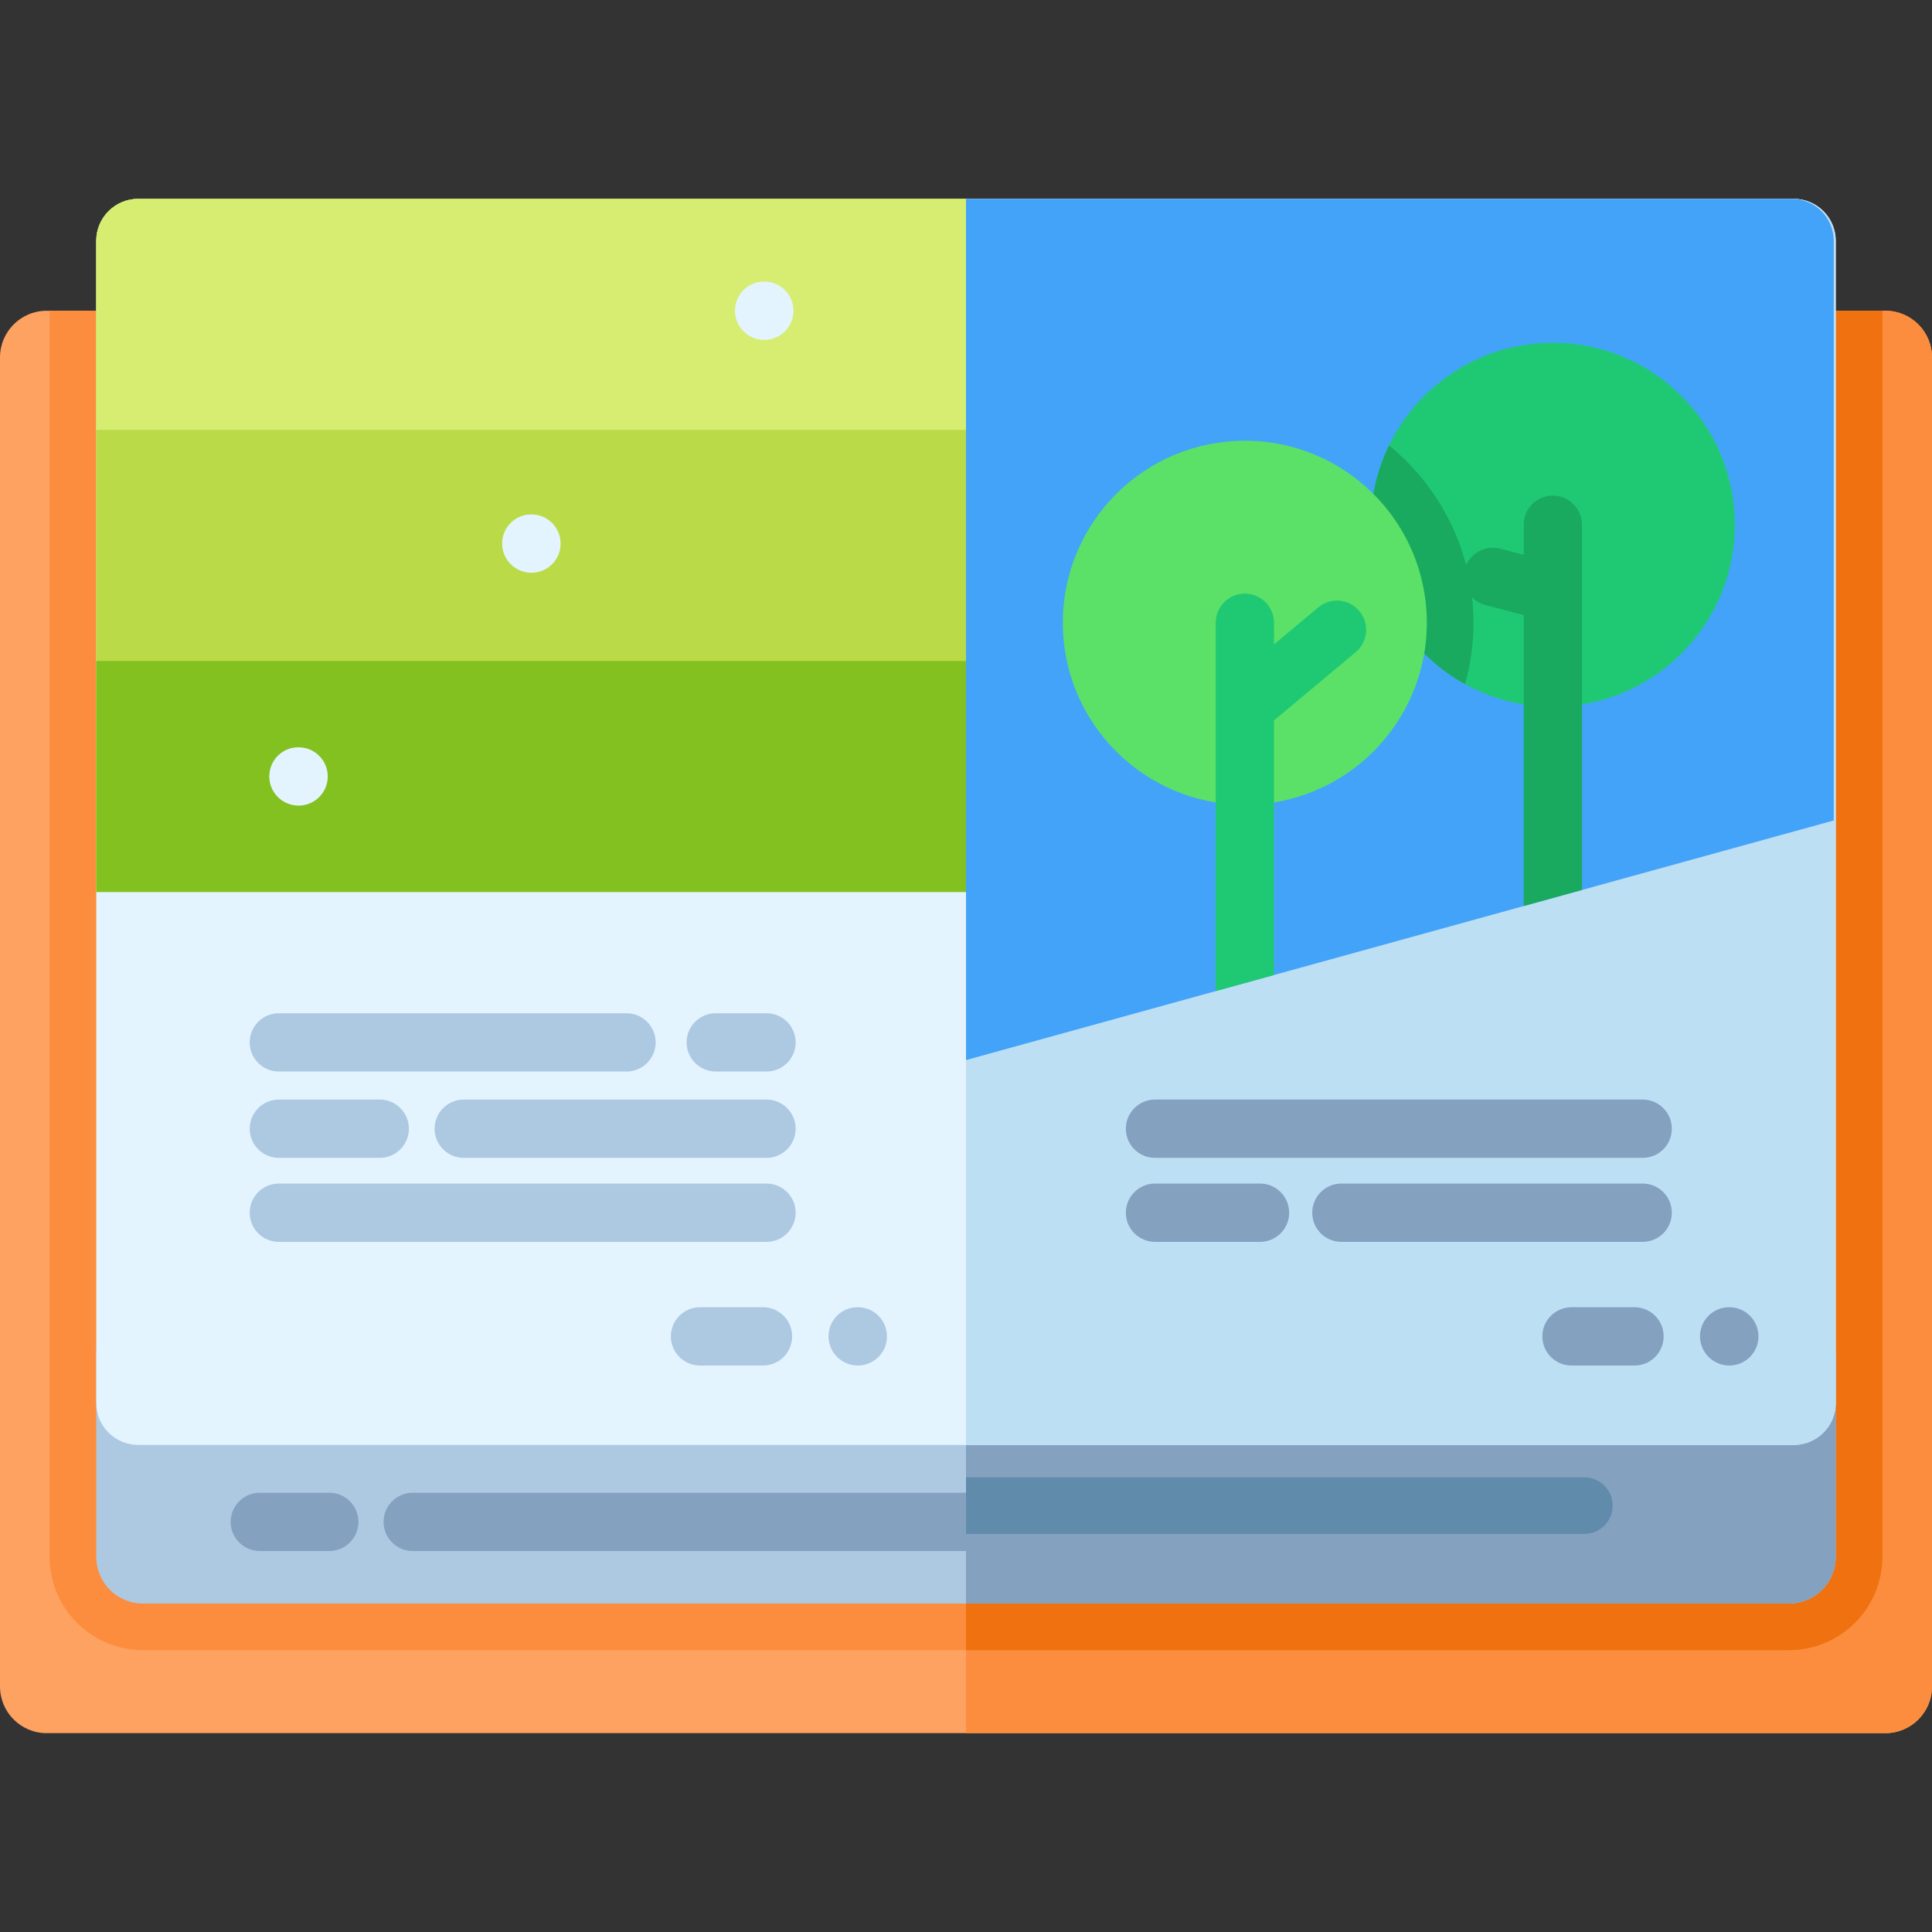 <?xml version="1.0" encoding="iso-8859-1"?>
<!-- Generator: Adobe Illustrator 25.2.3, SVG Export Plug-In . SVG Version: 6.00 Build 0)  -->
<svg version="1.1" id="Capa_1" xmlns="http://www.w3.org/2000/svg" xmlns:xlink="http://www.w3.org/1999/xlink" x="0px" y="0px"
	 viewBox="-49 141 512 512" style="enable-background:new -49 141 512 512;" xml:space="preserve">
<rect x="-49" y="141" width="512" height="512" fill="#333333" stroke="none"/>
<path style="fill:#FDA260;" d="M463,235.714v352.229c0,6.82-5.532,12.362-12.362,12.362H-36.638c-6.83,0-12.362-5.542-12.362-12.362
	V235.714c0-6.83,5.532-12.362,12.362-12.362h487.276C457.468,223.352,463,228.884,463,235.714z"/>
<g>
	<path style="fill:#FC8D3E;" d="M449.855,223.352v330.235c0,13.629-11.095,24.724-24.724,24.724H-11.131
		c-13.629,0-24.724-11.095-24.724-24.724V223.352H449.855z"/>
	<path style="fill:#FC8D3E;" d="M463,235.714v352.229c0,6.82-5.532,12.362-12.362,12.362H207V223.352h243.638
		C457.468,223.352,463,228.884,463,235.714z"/>
</g>
<path style="fill:#F0710F;" d="M449.855,223.352v330.235c0,13.629-11.095,24.724-24.724,24.724H207V223.352H449.855z"/>
<path style="fill:#ADC9E2;" d="M437.493,498.925v54.661c0,6.83-5.532,12.362-12.362,12.362H-11.131
	c-6.83,0-12.362-5.532-12.362-12.362v-54.661H437.493z"/>
<path style="fill:#84A1C0;" d="M437.493,498.925v54.661c0,6.83-5.532,12.362-12.362,12.362H207v-67.024L437.493,498.925
	L437.493,498.925z"/>
<path style="fill:#E3F4FF;" d="M426.362,523.917H-12.362c-6.147,0-11.13-4.983-11.13-11.13V204.828c0-6.147,4.983-11.13,11.13-11.13
	h438.725c6.147,0,11.13,4.983,11.13,11.13v307.959C437.493,518.934,432.509,523.917,426.362,523.917z"/>
<path style="fill:#BADB47;" d="M-12.362,193.697H207v183.687H-23.493V204.828C-23.493,198.681-18.509,193.697-12.362,193.697z"/>
<rect x="-23.493" y="316.16" style="fill:#82C11F;" width="230.49" height="61.23"/>
<path style="fill:#D6ED72;" d="M-12.362,193.697H207v61.229H-23.493v-50.098C-23.493,198.681-18.509,193.697-12.362,193.697z"/>
<path style="fill:#BDDFF4;" d="M437.493,204.827v307.961c0,6.15-4.981,11.13-11.13,11.13H207V193.696h219.362
	C432.512,193.696,437.493,198.677,437.493,204.827z"/>
<path style="fill:#43A3F9;" d="M436.957,204.831v153.6l-66.715,18.42l-15.453,4.265l-66.169,18.275l-15.453,4.265L207,421.931
	V193.695h218.821C431.971,193.695,436.957,198.681,436.957,204.831z"/>
<path style="fill:#1FC974;" d="M410.749,280.063c0,26.63-21.593,48.233-48.233,48.233c-8.427,0-16.349-2.174-23.251-5.996
	c-0.371-0.196-0.742-0.402-1.102-0.618c-14.289-8.355-23.88-23.869-23.88-41.619c0-7.088,1.535-13.815,4.275-19.872
	c0.175-0.391,0.361-0.773,0.546-1.154c7.798-16.102,24.312-27.207,43.412-27.207C389.157,231.83,410.749,253.433,410.749,280.063z"
	/>
<g>
	<path style="fill:#19AA60;" d="M370.242,280.065v96.785l-15.453,4.265v-77.099l-10.158-2.668c-4.121-1.081-6.593-5.305-5.511-9.426
		c1.082-4.131,5.316-6.593,9.436-5.522l6.233,1.638v-7.974c0-4.265,3.462-7.726,7.726-7.726
		C366.781,272.339,370.242,275.8,370.242,280.065z"/>
	<path style="fill:#19AA60;" d="M341.49,306.034c0,5.635-0.773,11.085-2.225,16.267c-0.371-0.196-0.742-0.402-1.102-0.618
		c-14.289-8.355-23.88-23.869-23.88-41.619c0-7.088,1.535-13.815,4.275-19.872c0.175-0.391,0.361-0.773,0.546-1.154
		C332.754,270.163,341.49,287.099,341.49,306.034z"/>
</g>
<g>
	<path style="fill:#84A1C0;" d="M409.289,502.881c-4.268,0-7.77-3.459-7.77-7.726s3.417-7.726,7.684-7.726h0.086
		c4.268,0,7.726,3.459,7.726,7.726S413.556,502.881,409.289,502.881z"/>
	<path style="fill:#84A1C0;" d="M384.159,502.881h-16.695c-4.268,0-7.726-3.459-7.726-7.726s3.459-7.726,7.726-7.726h16.695
		c4.268,0,7.726,3.459,7.726,7.726S388.427,502.881,384.159,502.881z"/>
</g>
<g>
	<path style="fill:#ADC9E2;" d="M178.332,502.881c-4.267,0-7.769-3.459-7.769-7.726s3.416-7.726,7.683-7.726h0.086
		c4.267,0,7.726,3.459,7.726,7.726S182.6,502.881,178.332,502.881z"/>
	<path style="fill:#ADC9E2;" d="M153.203,502.881h-16.696c-4.267,0-7.726-3.459-7.726-7.726s3.459-7.726,7.726-7.726h16.696
		c4.267,0,7.726,3.459,7.726,7.726S157.47,502.881,153.203,502.881z"/>
</g>
<circle style="fill:#5BE167;" cx="280.89" cy="306.03" r="48.23"/>
<path style="fill:#1FC974;" d="M310.276,313.824l-21.654,18.09v67.477l-15.453,4.265v-97.62c0-4.265,3.462-7.726,7.726-7.726
	c4.265,0,7.726,3.462,7.726,7.726v5.738l11.744-9.818c3.276-2.73,8.149-2.297,10.879,0.979
	C313.984,306.211,313.552,311.084,310.276,313.824z"/>
<g>
	<path style="fill:#84A1C0;" d="M386.327,447.847H257.09c-4.268,0-7.726-3.459-7.726-7.726s3.459-7.726,7.726-7.726h129.237
		c4.268,0,7.726,3.459,7.726,7.726S390.595,447.847,386.327,447.847z"/>
	<path style="fill:#84A1C0;" d="M386.327,470.109h-79.845c-4.268,0-7.726-3.459-7.726-7.726s3.459-7.726,7.726-7.726h79.845
		c4.268,0,7.726,3.459,7.726,7.726S390.595,470.109,386.327,470.109z"/>
	<path style="fill:#84A1C0;" d="M284.917,470.109H257.09c-4.268,0-7.726-3.459-7.726-7.726s3.459-7.726,7.726-7.726h27.827
		c4.268,0,7.726,3.459,7.726,7.726S289.184,470.109,284.917,470.109z"/>
</g>
<g>
	<path style="fill:#ADC9E2;" d="M154.13,424.969h-13.449c-4.267,0-7.726-3.459-7.726-7.726s3.459-7.726,7.726-7.726h13.449
		c4.267,0,7.726,3.459,7.726,7.726S158.397,424.969,154.13,424.969z"/>
	<path style="fill:#ADC9E2;" d="M117.029,424.969H24.894c-4.267,0-7.726-3.459-7.726-7.726s3.459-7.726,7.726-7.726h92.135
		c4.267,0,7.726,3.459,7.726,7.726S121.296,424.969,117.029,424.969z"/>
	<path style="fill:#ADC9E2;" d="M154.13,447.847H73.898c-4.267,0-7.726-3.459-7.726-7.726s3.459-7.726,7.726-7.726h80.232
		c4.267,0,7.726,3.459,7.726,7.726S158.397,447.847,154.13,447.847z"/>
	<path style="fill:#ADC9E2;" d="M51.637,447.847H24.894c-4.267,0-7.726-3.459-7.726-7.726s3.459-7.726,7.726-7.726h26.743
		c4.267,0,7.726,3.459,7.726,7.726S55.904,447.847,51.637,447.847z"/>
	<path style="fill:#ADC9E2;" d="M154.13,470.109H24.894c-4.267,0-7.726-3.459-7.726-7.726s3.459-7.726,7.726-7.726H154.13
		c4.267,0,7.726,3.459,7.726,7.726S158.397,470.109,154.13,470.109z"/>
</g>
<g>
	<path style="fill:#E3F4FF;" d="M30.131,354.496c-4.267,0-7.769-3.459-7.769-7.726c0-4.268,3.416-7.726,7.683-7.726h0.086
		c4.267,0,7.726,3.459,7.726,7.726C37.858,351.037,34.398,354.496,30.131,354.496z"/>
	<path style="fill:#E3F4FF;" d="M91.84,292.788c-4.267,0-7.769-3.459-7.769-7.726c0-4.268,3.416-7.726,7.683-7.726h0.086
		c4.267,0,7.726,3.459,7.726,7.726C99.566,289.329,96.107,292.788,91.84,292.788z"/>
	<path style="fill:#E3F4FF;" d="M153.548,231.079c-4.267,0-7.77-3.459-7.77-7.726c0-4.268,3.417-7.726,7.684-7.726h0.086
		c4.267,0,7.726,3.459,7.726,7.726C161.275,227.621,157.815,231.079,153.548,231.079z"/>
</g>
<g>
	<path style="fill:#84A1C0;" d="M383.542,544.317c0,4.265-3.461,7.726-7.726,7.726H60.374c-4.275,0-7.726-3.461-7.726-7.726
		s3.451-7.726,7.726-7.726h315.441C380.081,536.59,383.542,540.052,383.542,544.317z"/>
	<path style="fill:#84A1C0;" d="M38.266,552.041H19.851c-4.267,0-7.726-3.459-7.726-7.726c0-4.267,3.459-7.726,7.726-7.726h18.415
		c4.267,0,7.726,3.459,7.726,7.726C45.992,548.582,42.533,552.041,38.266,552.041z"/>
</g>
<path style="fill:#618BAA;" d="M378.37,540c0,4.14-3.36,7.5-7.5,7.5H207v-15h163.87C375.01,532.5,378.37,535.86,378.37,540z"/>
</svg>
